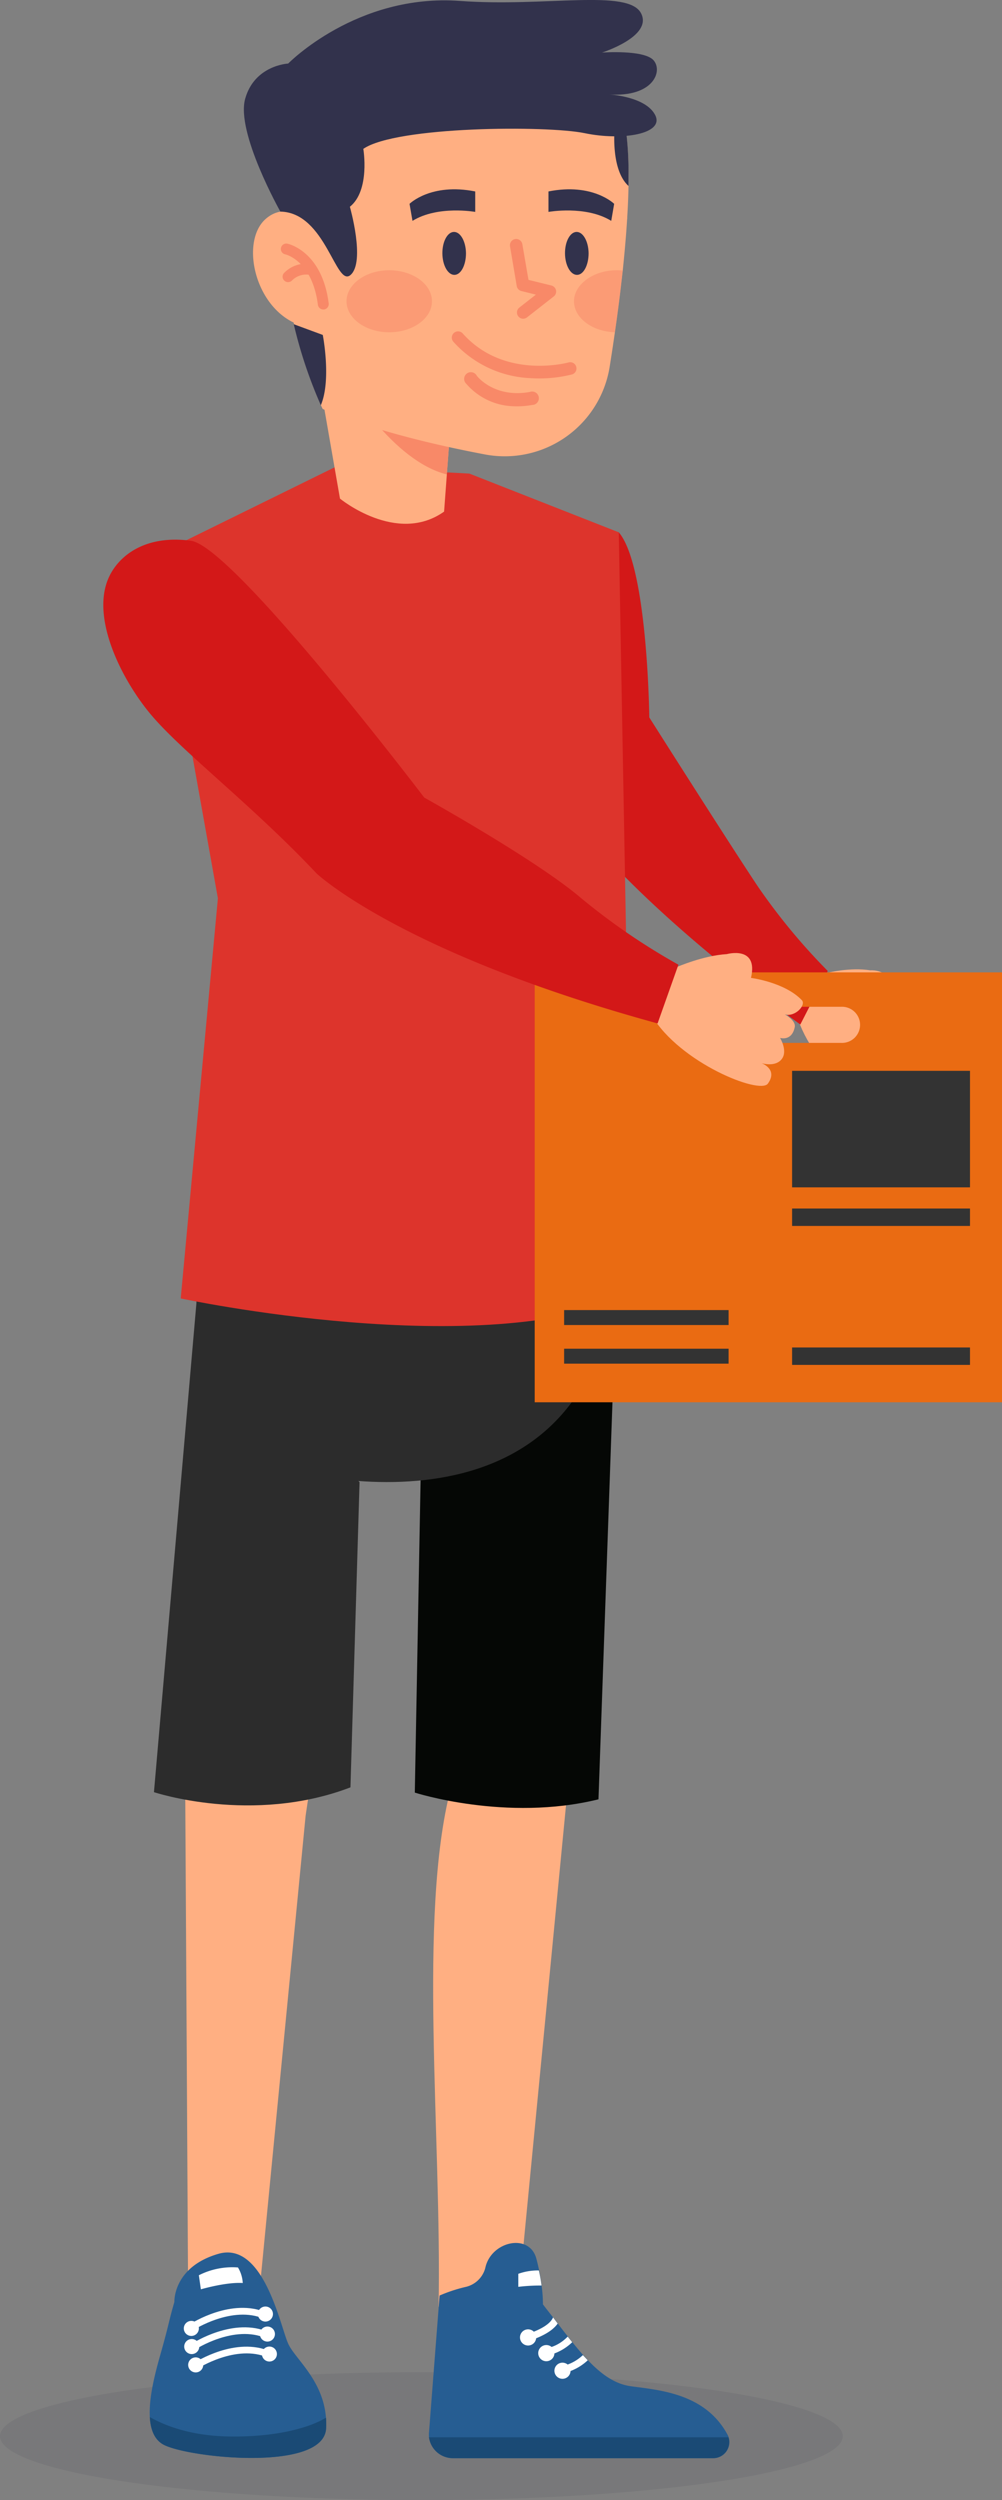<svg xmlns="http://www.w3.org/2000/svg" viewBox="0 0 298.35 744.35"><rect x="0" y="0" width="298.35" height="744.35" fill="#808080" stroke="none"/><defs><style>.cls-1,.cls-12{fill:#32324c;}.cls-1{opacity:0.1;}.cls-2{fill:#ffaf82;}.cls-3{fill:#d31818;}.cls-4{fill:#265d92;}.cls-5{fill:#1a4a75;}.cls-6{fill:#fff;}.cls-7{fill:#050705;}.cls-8{fill:#2c2c2c;}.cls-9{fill:#dd342c;}.cls-10,.cls-11{fill:#f88968;}.cls-11{opacity:0.5;}.cls-13{fill:#ea6b12;}.cls-14{fill:#333;}</style></defs><g id="Capa_2" data-name="Capa 2"><g id="Información"><ellipse class="cls-1" cx="125.47" cy="725.32" rx="125.47" ry="19.04"/><path class="cls-2" d="M263.94,297.29s8.12,3.23,11.54,9.53c.89,1.65-2.49,4.61-5,3.14,0,0,2.49,2.43,1.82,4.28-1.47,4.08-4.21,2.29-4.21,2.29s1.27,4.15-.56,6.16c-2.05,2.25-5.34.1-5.34.1s3.91,2.76.51,6.35c-2.59,2.74-20.85-11.33-25.44-26.78,0,0,5.7-11.6,9-12.72,0,0,7-1.72,12.87-.74C259.13,288.9,267.51,288.21,263.94,297.29Z"/><path class="cls-3" d="M184.24,158.49s-45.64-12.54-42.31,2c3.46,15.13,12.49,51.84,24,76.54,0,0,14.4,25.55,72.37,68l8.17-15.94a183.1,183.1,0,0,1-20.94-25.35c-9.14-13.74-32.2-50.14-32.2-50.14S192.86,168.49,184.24,158.49Z"/><path class="cls-2" d="M134.17,532.66c-9.74,38-2.61,103.25-3.58,154.13l24.25-7.74L169,532.66Z"/><path class="cls-4" d="M212.34,731.87H134.85a7.17,7.17,0,0,1-7.11-6.21,7.61,7.61,0,0,1,0-1.51l3.15-40.7a45.06,45.06,0,0,1,7.74-2.56,7.85,7.85,0,0,0,5.74-5.21c.06-.19.11-.39.16-.59,1.78-7.83,13.07-10.32,15.16-2.67.27,1,.5,2,.7,2.88.05.22.1.46.14.68.34,1.64.58,3.16.75,4.49,0,0,0,0,0,.08a43.07,43.07,0,0,1,.38,5.53c1,1.31,2,2.59,3,3.85.49.62,1,1.25,1.43,1.86,1,1.33,2,2.62,3,3.85.45.59.9,1.15,1.35,1.71,1.07,1.34,2.13,2.62,3.19,3.81.48.54,1,1.06,1.45,1.57,4,4.2,8,7.07,12.79,7.73,8.4,1.15,22.12,2.08,28.75,14.41a4.18,4.18,0,0,1,.34.79A4.78,4.78,0,0,1,212.34,731.87Z"/><path class="cls-5" d="M212.34,731.87H134.85a7.17,7.17,0,0,1-7.11-6.22H216.9A4.78,4.78,0,0,1,212.34,731.87Z"/><path class="cls-6" d="M166.05,691.79c-.9,1.32-2.73,2.91-6.42,4.39-.62.25-1.31.5-2,.75l-.67-2c.74-.24,1.4-.48,2-.72,4.23-1.71,5.39-3.39,5.71-4.25C165.11,690.55,165.58,691.18,166.05,691.79Z"/><path class="cls-6" d="M159.65,695.92a2.41,2.41,0,1,1-2.41-2.41A2.41,2.41,0,0,1,159.65,695.92Z"/><path class="cls-6" d="M170.38,697.35a15.4,15.4,0,0,1-5.31,3.34c-.74.32-1.55.61-2.45.91l-.67-2c.84-.27,1.59-.55,2.26-.83a12,12,0,0,0,4.82-3.1C169.48,696.23,169.93,696.79,170.38,697.35Z"/><path class="cls-6" d="M165.08,700.59a2.41,2.41,0,1,1-2.41-2.4A2.4,2.4,0,0,1,165.08,700.59Z"/><path class="cls-6" d="M175,702.73a15.62,15.62,0,0,1-5.14,3.2q-1.12.48-2.49.93l-.67-2c.85-.28,1.61-.56,2.28-.85a13.23,13.23,0,0,0,4.57-2.82C174.05,701.7,174.53,702.22,175,702.73Z"/><path class="cls-6" d="M169.88,705.84a2.4,2.4,0,1,1-2.4-2.4A2.4,2.4,0,0,1,169.88,705.84Z"/><path class="cls-6" d="M161.24,680.47a54.71,54.71,0,0,0-6.91.39l0-3.88a17.27,17.27,0,0,1,6.11-1C160.83,677.62,161.07,679.14,161.24,680.47Z"/><path class="cls-7" d="M126.18,389.58l-2.67,144.13s27.23,8.78,54.69,2l5.87-166.54Z"/><path class="cls-2" d="M54.9,504.74c0,9.91,0,18.85.24,26L56,680.86H77.39L91,540.58l5.33-35.84Z"/><path class="cls-8" d="M58.51,375.39S55.62,427.46,76.81,435s105.51,24,107.26-65.87Z"/><path class="cls-8" d="M58.49,387.93,45.84,533.58s29.28,9.76,58.51-1.43l2.71-90.85Z"/><path class="cls-4" d="M97.1,723c-.67,13.23-42,8.68-48.67,4.7-2.55-1.53-3.62-4.49-3.82-8.07-.33-5.71,1.55-13,3.18-18.74,2.65-9.33,2.29-9.15,4.13-15.53,0,0-.48-10.36,13.08-14.32s18.53,21.85,20.84,26.81c2.12,4.55,10.36,10.77,11.22,22A25.89,25.89,0,0,1,97.1,723Z"/><path class="cls-6" d="M57.64,693.7,56.55,692c.51-.33,12.47-8,22.88-3.44l-.79,1.82C69.2,686.28,57.75,693.62,57.64,693.7Z"/><path class="cls-6" d="M58.82,705.22l-1.09-1.67c.51-.32,12.47-8,22.88-3.43l-.79,1.82C70.38,697.8,58.93,705.14,58.82,705.22Z"/><path class="cls-6" d="M58.23,699.46l-1.09-1.67c.51-.32,12.47-8,22.88-3.43l-.79,1.82C69.79,692,58.34,699.38,58.23,699.46Z"/><path class="cls-6" d="M59.21,693.18A2.24,2.24,0,1,1,57,691,2.23,2.23,0,0,1,59.21,693.18Z"/><path class="cls-6" d="M59.33,698.64a2.24,2.24,0,1,1-2.24-2.24A2.23,2.23,0,0,1,59.33,698.64Z"/><path class="cls-6" d="M60.51,704.09a2.24,2.24,0,1,1-2.24-2.23A2.24,2.24,0,0,1,60.51,704.09Z"/><circle class="cls-6" cx="80.22" cy="700.87" r="2.23"/><path class="cls-6" d="M81.86,694.91a2.24,2.24,0,1,1-2.23-2.23A2.23,2.23,0,0,1,81.86,694.91Z"/><path class="cls-6" d="M81.27,689A2.24,2.24,0,1,1,79,686.72,2.23,2.23,0,0,1,81.27,689Z"/><path class="cls-5" d="M97.1,723c-.67,13.23-42,8.68-48.67,4.7-2.55-1.53-3.62-4.49-3.82-8.07,4.35,2.48,12,5.57,23.45,5.78,14,.25,24.16-2.59,29-5.6A25.89,25.89,0,0,1,97.1,723Z"/><path class="cls-6" d="M70.85,675.09a22.09,22.09,0,0,0-11.64,2.32l.6,4.19s7.51-2.21,12.47-1.88A9.85,9.85,0,0,0,70.85,675.09Z"/><path class="cls-9" d="M100.1,138.9,46.58,165.22l18.3,102.23L53.81,386.58s90.07,19.3,134.55-1.18l-4.12-226.91L139.76,141Z"/><path class="cls-2" d="M134.85,117.14l-1.8,24.12-.82,11.06c-14.11,10-31-3.87-31-3.87L94.51,109.9c6.51-4.22,22.55,1.73,32.46,4.68C131.64,116,134.85,117.14,134.85,117.14Z"/><path class="cls-10" d="M134.85,117.14l-1.8,24.12c-16.26-4.07-29.52-27-29.52-27l23.44.28C131.64,116,134.85,117.14,134.85,117.14Z"/><path class="cls-2" d="M187.14,52.73c0,.85,0,1.76,0,2.65v.12c-.06,2.92-.18,5.94-.37,9,0,.29,0,.58-.05.87-.3,4.93-.76,10-1.29,15.15-.13,1.1-.25,2.2-.38,3.3-.4,3.55-.85,7.08-1.32,10.56-.09.69-.19,1.38-.29,2.08-.19,1.38-.39,2.74-.59,4.1-.43,3-.88,5.86-1.32,8.65a31.64,31.64,0,0,1-37.13,26.09c-17.26-3.27-34.87-7.76-48.32-13.54,0,0-.19-.39-.53-1.14a135.84,135.84,0,0,1-8-24.12,137.41,137.41,0,0,1-3-49.18C89.78,6.58,176,2.92,186,36.52c.07.39.14.78.2,1.18A100.06,100.06,0,0,1,187.14,52.73Z"/><path class="cls-11" d="M128.62,89.7c0,5.09-5.69,9.23-12.72,9.23s-12.72-4.14-12.72-9.23,5.7-9.24,12.72-9.24S128.62,84.6,128.62,89.7Z"/><path class="cls-11" d="M185.41,80.55c-.13,1.1-.25,2.2-.38,3.3-.4,3.55-.85,7.08-1.32,10.56-.09.69-.19,1.38-.29,2.08l-.36,2.43c-6.77-.22-12.15-4.27-12.15-9.23s5.69-9.23,12.72-9.23A17.39,17.39,0,0,1,185.41,80.55Z"/><path class="cls-12" d="M187.14,52.72c0,.87,0,1.76,0,2.65-5.49-5-4.09-17.66-4.09-17.66a10.75,10.75,0,0,1,3.2,0A100.23,100.23,0,0,1,187.14,52.72Z"/><path class="cls-12" d="M95.53,120.65a136.74,136.74,0,0,1-8.06-24.12l8.64,3.19S98.72,113.12,95.53,120.65Z"/><path class="cls-12" d="M138.75,75.4c0,3.54-1.5,6.42-3.44,6.44s-3.55-2.82-3.59-6.35,1.5-6.41,3.44-6.44S138.71,71.87,138.75,75.4Z"/><path class="cls-12" d="M175.26,75.4c0,3.54-1.5,6.42-3.44,6.44s-3.55-2.82-3.59-6.35,1.5-6.41,3.44-6.44S175.22,71.87,175.26,75.4Z"/><path class="cls-2" d="M97.32,69.91s-10-11.8-18.13-4.8c-9,7.72-1.73,33.43,16.7,32.63Z"/><path class="cls-10" d="M96.15,92.14a1.62,1.62,0,0,1-1.5-1.42c-1.68-13.17-9.66-15-9.74-15a1.62,1.62,0,0,1,.67-3.17c.42.09,10.33,2.35,12.29,17.78a1.63,1.63,0,0,1-1.41,1.82Z"/><path class="cls-10" d="M85.7,84a1.62,1.62,0,0,1-1-.41,1.6,1.6,0,0,1-.16-2.27,9.15,9.15,0,0,1,8.64-2.6,1.62,1.62,0,0,1-.67,3.17A6,6,0,0,0,87,83.45,1.66,1.66,0,0,1,85.7,84Z"/><path class="cls-10" d="M158,112.59a32.67,32.67,0,0,1-23-10.83,1.86,1.86,0,1,1,2.78-2.48c12.39,13.91,31.39,8.66,31.58,8.61a1.86,1.86,0,0,1,1,3.58A40,40,0,0,1,158,112.59Z"/><path class="cls-10" d="M152.57,120.94a19.24,19.24,0,0,1-13.71-6.65,2,2,0,1,1,3.13-2.38c.23.29,5.32,6.65,15.75,4.79a2,2,0,1,1,.69,3.87A24.64,24.64,0,0,1,152.57,120.94Z"/><path class="cls-10" d="M155.67,94.89a1.84,1.84,0,0,1-1.35-.71,1.86,1.86,0,0,1,.32-2.61l4.92-3.85-4.31-1.07a1.85,1.85,0,0,1-1.39-1.49l-2-11.83a1.86,1.86,0,0,1,3.67-.63l1.83,10.63L164.17,85a1.87,1.87,0,0,1,1.38,1.42,1.84,1.84,0,0,1-.68,1.85l-7.93,6.21A1.88,1.88,0,0,1,155.67,94.89Z"/><path class="cls-12" d="M83.48,63S70.2,39.43,73,29.41,85.81,18.92,85.81,18.92,106.23-2,137,.28C162.48,2.15,187.14-3.45,190.9,4c3.47,6.87-11.65,11.65-11.65,11.65s12.59-.93,15.38,2.33-.14,11-13.23,10.14c0,0,10.9.58,13.7,6.17s-9.79,7.69-21,5.36S118,37.57,108.18,44.32c0,0,2.1,12.34-4,17.24,0,0,4.66,16.32.23,20.28S97.05,63.26,83.48,63Z"/><path class="cls-12" d="M141.5,57v6.09s-11.13-2-18.68,2.67l-.88-5.07S128.3,54.37,141.5,57Z"/><path class="cls-12" d="M163.31,57v6.09s11.13-2,18.69,2.67l.87-5.07S176.51,54.37,163.31,57Z"/><path class="cls-13" d="M159.21,289.5v128H298.35v-128Zm91.27,21h-43.4a5.38,5.38,0,1,1,0-10.75h43.4a5.38,5.38,0,1,1,0,10.75Z"/><rect class="cls-14" x="167.97" y="401.55" width="48.97" height="4.45"/><rect class="cls-14" x="167.97" y="390.05" width="48.97" height="4.45"/><rect class="cls-14" x="235.85" y="318.82" width="52.97" height="34.69"/><rect class="cls-14" x="235.85" y="359.81" width="52.97" height="5.19"/><rect class="cls-14" x="235.85" y="401.18" width="52.97" height="5.19"/><path class="cls-2" d="M223.61,291.15s10,1.26,15.14,6.63c1.35,1.4-1.93,5.1-5.06,4.24,0,0,3.35,1.79,2.95,3.77-.86,4.34-4.37,3.23-4.37,3.23s2.29,3.77.59,6.17c-1.89,2.68-6.1,1.35-6.1,1.35s5,1.79,1.87,6.1c-2.43,3.3-26.19-6.2-34.55-20.26,0,0,4.2-12.7,7.72-14.57,0,0,7.7-3.33,14.61-3.74C216.41,284.07,225.88,281.42,223.61,291.15Z"/><path class="cls-3" d="M56.85,161c-13.56-1.84-21.53,4.4-24.49,11-5.25,11.73,3.4,29.47,12,40.06,9.18,11.29,30.31,27.19,49.91,48,0,0,24.92,23.64,101.53,44.65L202,287.22a193.92,193.92,0,0,1-29.09-19.92c-13.25-11.31-46.58-29.83-46.58-29.83S69.53,162.74,56.85,161Z"/></g></g></svg>